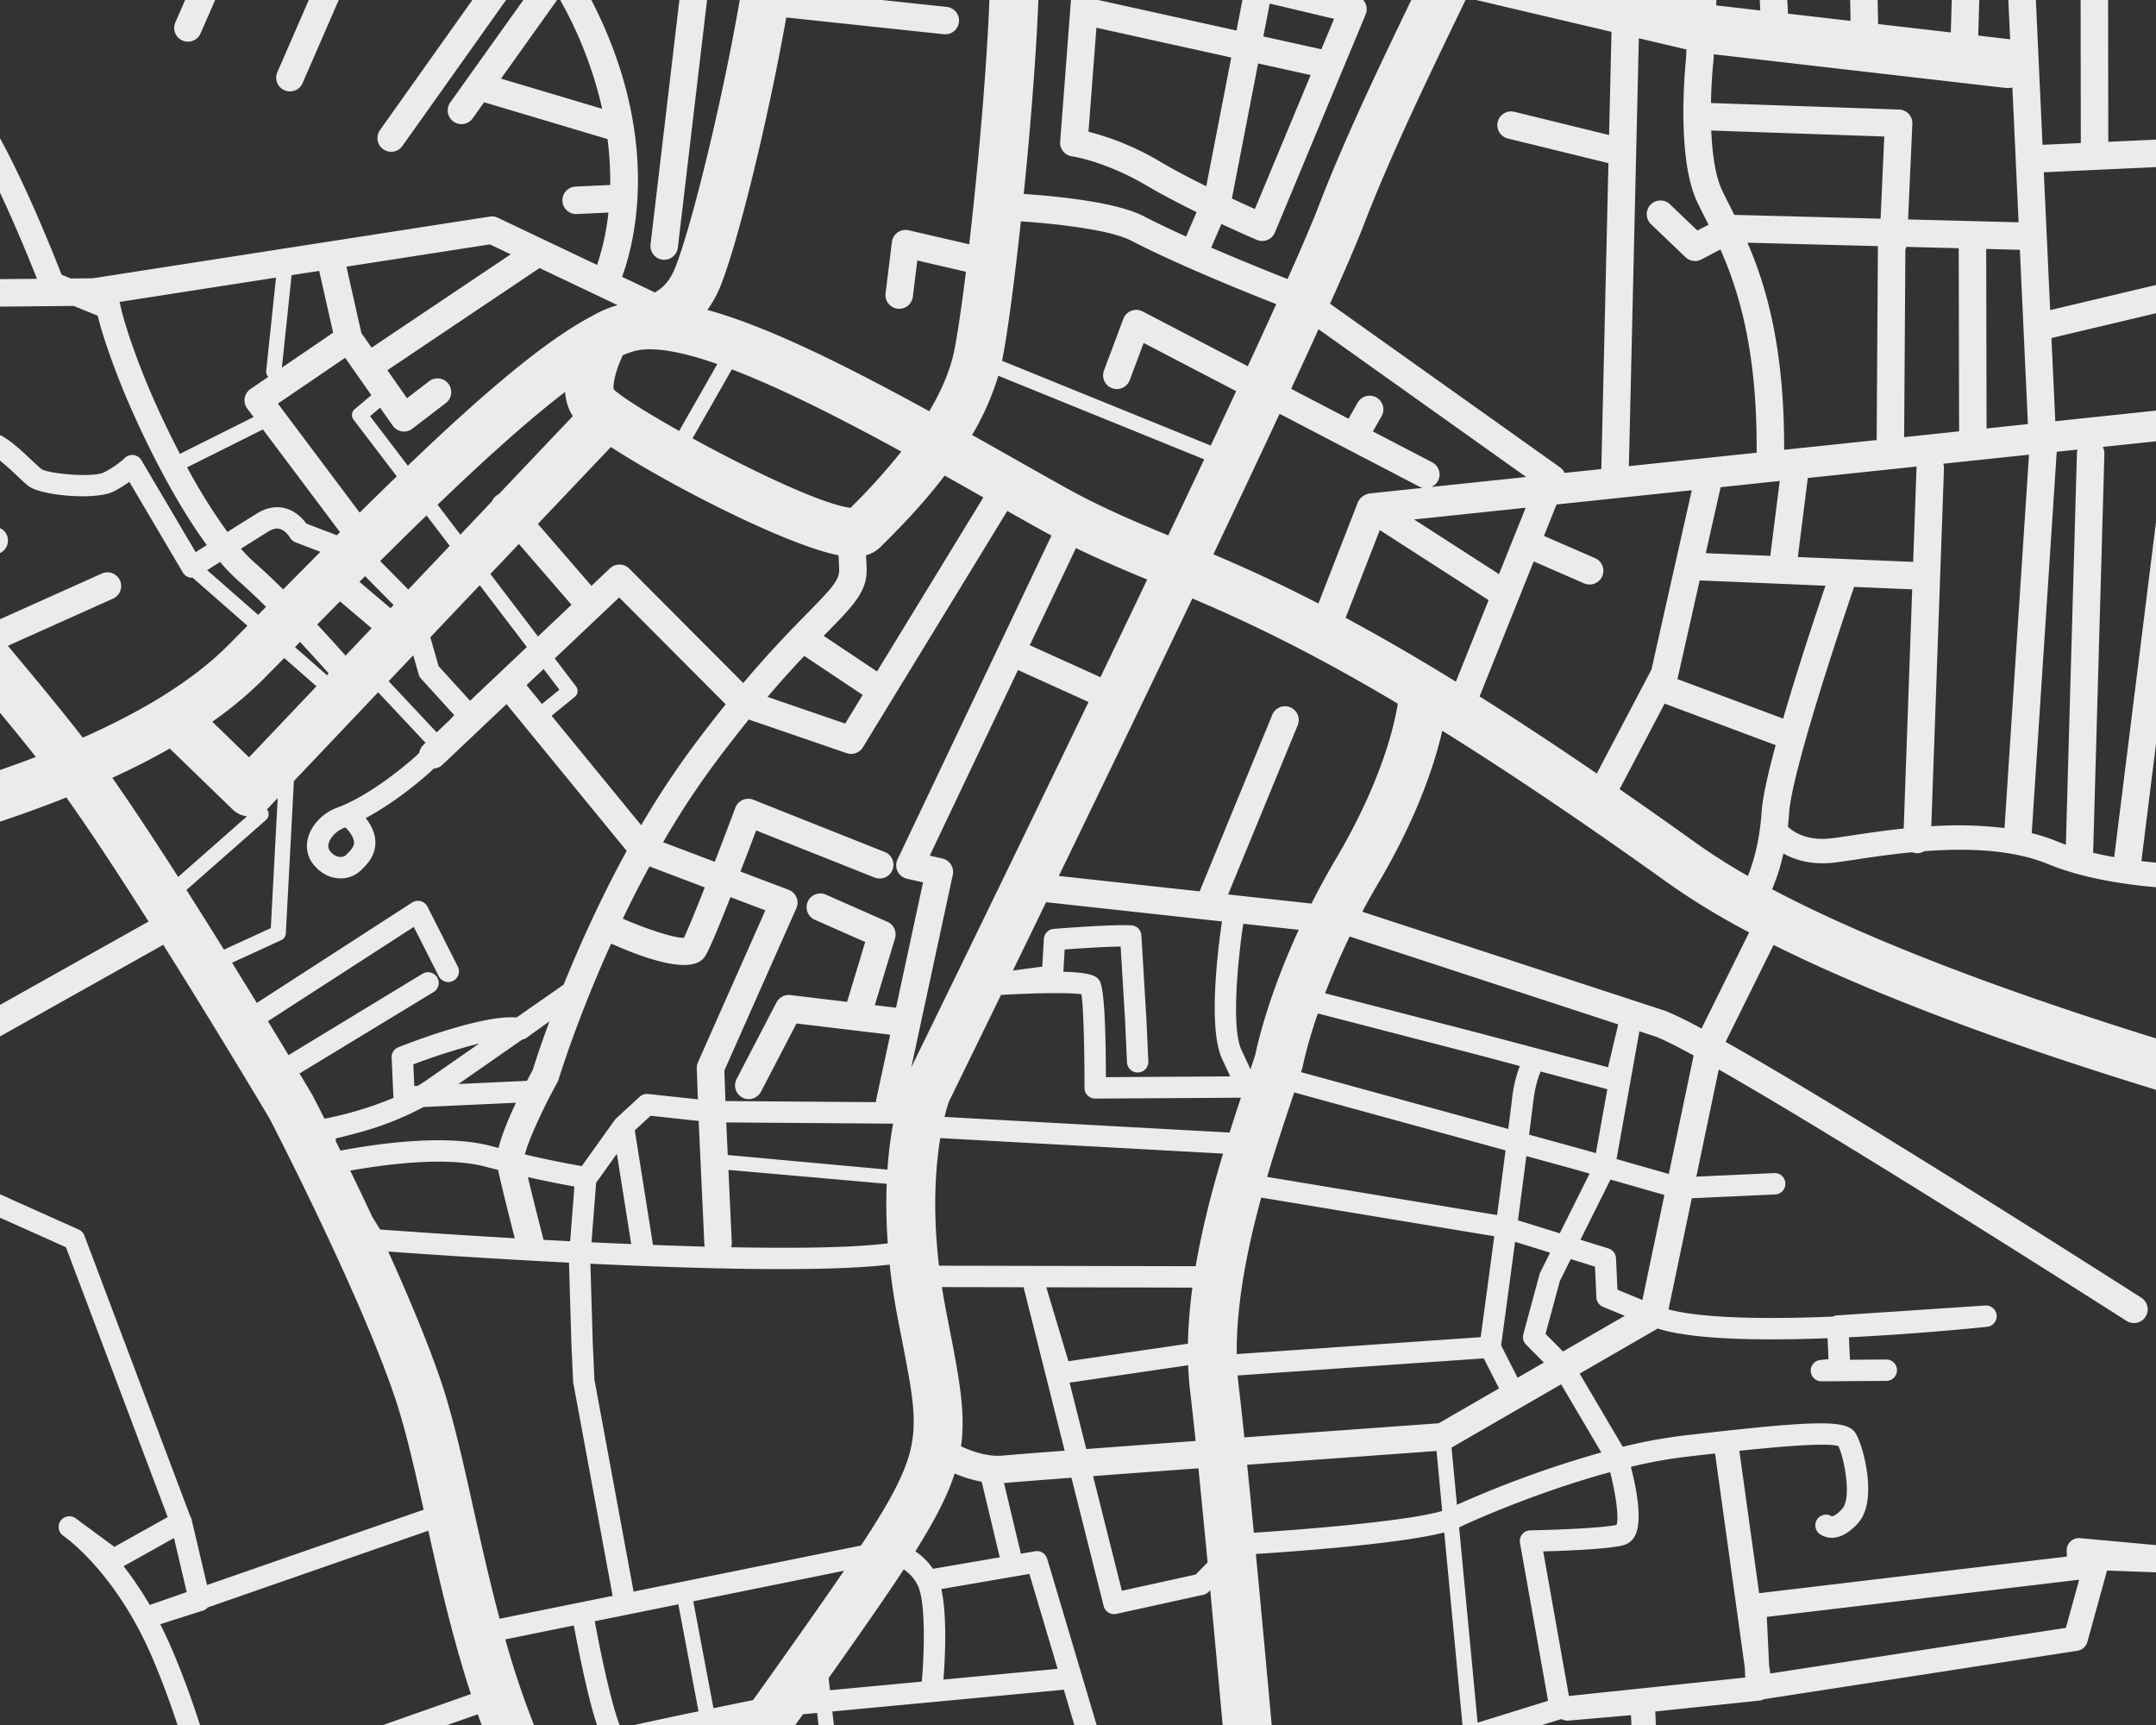 <svg xmlns="http://www.w3.org/2000/svg" width="1280" height="1024" viewBox="0 0 1280 1024">
  <rect x="0" y="0" width="1280" height="1024" fill="#333333" stroke="none"/>
<defs>
    <style>
      .cls-1 {
        fill: #fff;
        fill-rule: evenodd;
        opacity: 0.90;
      }
    </style>
  </defs>
  <path id="карта" class="cls-1" d="M3.556,316.66A8.159,8.159,0,0,1,.809,327.866L-2,329.569v-16.7A8.131,8.131,0,0,1,3.556,316.66ZM925.964-165.82l9.555,0.788c7.867,0.648,16,1.32,24.347,2.022L980.645-281h16.566L976.188-161.619c22.03,1.9,48.082,3.771,75.572,5.541l7.18-23.456-31.19-2.184a8.127,8.127,0,0,1-7.57-8.707,8.151,8.151,0,0,1,8.7-7.569l41.19,2.88a2.749,2.749,0,0,1,.47.034l24.67,1.726,7.4-61.831-72.44-6.754c-0.02,0-.03,0-0.04,0a8.154,8.154,0,0,1-7.33-8.876,8.157,8.157,0,0,1,8.88-7.367l35.12,3.274,0.65-6.088h16.4l-0.8,7.6,29.42,2.743,0.03,0a8.174,8.174,0,0,1,5.56,3,8.173,8.173,0,0,1,1.75,6.095l-9.33,77.856a8.153,8.153,0,0,1-8.67,7.168l-26.16-1.83-7.15,23.344c39.61,2.446,81.05,4.665,116.98,6.467l-0.57-12.4-46.19,2.132a8.2,8.2,0,0,1-6.09-2.328,8.168,8.168,0,0,1-2.44-6.05l0.54-19.38a8.161,8.161,0,0,1,8.38-7.927c0.19,0.006.38,0.017,0.58,0.036a8.161,8.161,0,0,1,7.35,8.347l-0.3,10.6,45.57-2.1a8.167,8.167,0,0,1,5.87,2.122,8.15,8.15,0,0,1,2.65,5.653l1.02,22.117c41.78,2.047,73.54,3.42,81.65,3.766,9.03-2.141,17.82-4.076,26.5-5.822v29.625c-7.13,1.492-14.34,3.112-21.73,4.879a14.506,14.506,0,0,1-3.98.384c-0.49-.02-12.89-0.542-32.88-1.451l0.26,200.532,42.62-1.969c3.7-.512,9.25-1.244,15.71-2.08V96.573c-5.72.743-10.57,1.386-13.84,1.841-0.25.034-.5,0.056-0.75,0.069L1244,100.858l-0.18.008-30.43,1.4,1.74,37.6c0,0.071.01,0.143,0.01,0.216l2.03,44,72.75-17.256a8.16,8.16,0,0,1,10.04,7.78l1.29,66.9,0.23-.025c0.12-.012.23-0.022,0.35-0.03l4.62-.305,3.55-.235v18.17c-0.8.052-1.59,0.1-2.35,0.156l-4.45.294-1.6.169,0.13,6.9c0.01,0.21.01,0.424,0,.636a7.126,7.126,0,0,1-.08.809L1271.33,511.17a314.066,314.066,0,0,0,36.32,2.154c0.23,0,.46,0,0.69.021l1.66,0.132v14.55l-2.48-.2c-5.11.052-55.07,0.168-91.76-14.942-21.54-8.869-49.01-9.43-73.37-7.589a7.938,7.938,0,0,1-7.18.615c-12.64,1.209-24.15,2.935-33.12,4.285-4.96.745-9.24,1.389-12.78,1.82-13.9,1.689-23.91-1.589-30.51-5.382a118.737,118.737,0,0,1-6.72,21.233c74.68,39.524,181.5,74.927,257.92,97.661v30.393c-73.22-21.466-177.97-55.541-257.03-94.991l-28.49,57.543c78.13,44.062,238.71,146.715,246.83,151.91a8.16,8.16,0,0,1-8.8,13.745c-1.96-1.254-162.74-104.044-242.1-149.24l-13.32,63.61,46.17-2.131a6.346,6.346,0,1,1,.58,12.678l-49.44,2.282-13.813,65.951c17.363,4.712,50.883,6.195,97.483,4.289a6.328,6.328,0,0,1,2.53-.714l88.05-5.874a6.346,6.346,0,0,1,1.11,12.64c-0.4.042-38.69,4.123-82.08,6.222l0.62,13.338,21.55-.141a6.345,6.345,0,0,1,.08,12.69l-38.54.252a6.346,6.346,0,0,1-.68-12.658l4.87-.492L1085,794.393c-48.57,1.838-82.24-.02-100.14-5.533-0.221-.068-0.47-0.138-0.7-0.206l-46.33,26.754,25.61,43.455a296.381,296.381,0,0,1,35.469-6.608c80.085-9.321,97.335-9.6,102.605-1.674,4.4,6.626,13.85,40.145,1.53,53.669-13.33,14.622-22.83,6.289-23.23,5.926a6.346,6.346,0,0,1,7.75-10c0.74-.082,2.9-0.969,6.1-4.476,5.97-6.547,1.04-30.766-2.24-37.264-6.44-2.108-33.28.115-58.79,2.8l11.75,84.519,182.73-21.747-0.16-3.334a7.3,7.3,0,0,1,7.92-7.6l72.79,6.672,0.04,0a7.071,7.071,0,0,1,2.3.655v13.224a7.129,7.129,0,0,1-3.28.7l-55.8-2-11.67,42.361a7.262,7.262,0,0,1-5.89,5.24l-186.23,28.778a7.3,7.3,0,0,1-2.67.82l-61.754,6.46L983.4,1031H968.881l-0.591-12.81-37.105,3.19a7.286,7.286,0,0,1-4.168-.91L893.032,1031h-80.6l55.9-6.37L857.435,909.7c-26.147,6.757-87.836,11.232-111.828,12.77,3.548,37.249,7.164,76.793,10.026,108.526H726.506c-2.336-25.89-5.147-56.663-8-87.013l-0.945.961A6.348,6.348,0,0,1,714.4,946.7l-51.64,11.336a6.349,6.349,0,0,1-7.516-4.652l-19.135-76.165c-20.1,1.518-34.6,2.65-38.9,3.07-0.383.037-.765,0.057-1.147,0.085l10.028,41.934,8.458-1.454A6.342,6.342,0,0,1,621.7,925.3L653.146,1031H639.905l-8.312-27.94-137.431,12.92,1.685,15.02h-9.12l-1.591-14.17-8.4.79c-3.318,4.66-6.49,9.1-9.549,13.38H431.465c1.55-2.15,3.132-4.35,4.764-6.62-3.421.7-6.869,1.41-10.306,2.12l0.849,4.5h-9.226l-0.5-2.66c-4.359.91-8.629,1.8-12.715,2.66H357.153c-2.673-5.79-5.96-16.29-10.4-36.186-2.587-11.6-4.8-23.041-6.072-29.884L300,973.173A521.652,521.652,0,0,0,319.826,1031h-31.25q-2.559-6.645-4.93-13.35c-9.171,3.23-22.671,7.99-37.865,13.35h-38.15c27.907-9.85,56.293-19.85,71.935-25.36-10.8-33.049-18.519-66.608-25.285-96.971L123.335,954.2a6.312,6.312,0,0,1-2.868,1.891L95.132,964.17q3.795,7.435,7.385,15.872c8.64,20.428,14.275,37.728,18.451,50.958H107.654c-3.967-12.42-9.215-28.02-16.826-46.014-18.782-44.411-44.129-66.3-51.258-71.834l-2.188-1.61a6.345,6.345,0,0,1,7.264-10.4c0.231,0.153,1.337.9,3.13,2.292l20.145,14.82,31.638-17.687L39.157,740.4-2,721.95V708.042L46.759,729.9a6.347,6.347,0,0,1,3.341,3.552l62.841,166.634a6.31,6.31,0,0,1,.792,1.829l9.177,39,128.6-44.715c-5.625-25.268-11.032-48.945-17.26-67.244C213.214,767.163,163.452,670.613,160,663.938c-2.772-4.657-31.447-52.746-63.071-103.075L-2,616.371v-18.71l90.2-50.614C70.99,519.914,53.529,493.223,39.4,473.4,25.571,478.9,11.648,483.886-2,488.431V457.8c7.738-2.672,15.523-5.481,23.281-8.452C14.165,440.325,6.249,430.632-2,420.676V368.487l62.442-28.03a8.158,8.158,0,1,1,6.681,14.886L4.663,383.381c15.932,19,31.706,38,44.483,54.509,33.512-14.859,64.635-32.981,86.707-55.25q5.358-5.407,11.039-11.175l-32.534-28.516a6.237,6.237,0,0,1-1.8-.137,6.344,6.344,0,0,1-3.989-2.946L76.794,286.025a68.956,68.956,0,0,1-9.349,5.718c-10.616,5.363-42.97,2.5-50.35-3.1-2.036-1.544-4.525-3.888-7.408-6.6A137.653,137.653,0,0,0-2,271.85V257.365c6.594,2.466,13.908,9.34,20.386,15.44,2.509,2.362,4.88,4.593,6.323,5.689,4.229,2.734,30.544,5.194,37.017,1.92a54.6,54.6,0,0,0,12.308-8.493,6.347,6.347,0,0,1,9.931,1.282l32.2,54.558c1.872-1.193,4.131-2.629,6.6-4.2-21.711-29.492-41.658-72.062-50.779-94.882C63.239,206.8,59.486,193.548,58,187.4l-14.27-5.785L-2,182.037V165.719l23.933-.221C15.422,148.9,6.765,128.511-2,110.147V78.46c16.707,29.533,33.532,71.7,38.547,84.593l5.57,2.258,12.943-.12,235.631-36.612a8.167,8.167,0,0,1,4.959.722l58.82,27.97a145.041,145.041,0,0,0,6.766-31.079l-18.727.865a8.159,8.159,0,1,1-.751-16.3l20.509-.945a189.463,189.463,0,0,0-1.595-27.257L287.427,60.711l-6.864,9.62a8.159,8.159,0,0,1-13.282-9.478L277.4,46.673c0.086-.125.173-0.25,0.264-0.371l44.068-61.752c-1.835-2.214-3.753-4.363-5.731-6.436L238.829,86.76a8.158,8.158,0,0,1-13.3-9.448L303.915-33.051c-36.435-29.8-88.2-42.216-127.105-47.356l9.646,36.869,17.6,27.816A8.163,8.163,0,0,1,204.64-8.1L179.628,49.349a8.158,8.158,0,1,1-14.961-6.511l23.287-53.488L174.9-31.287,138.692-25.1,119.057,19.848A8.159,8.159,0,0,1,104.1,13.316l21.075-48.234-89.251-.614a8.139,8.139,0,0,1-8.1-8.213,8.157,8.157,0,0,1,8.213-8.1l94.636,0.65a8.148,8.148,0,0,1,8.1,8.214,8.14,8.14,0,0,1-.119,1.342l30.082-5.146-9.3-35.551a354.484,354.484,0,0,0-36.867-1.63,8.158,8.158,0,0,1-8.388-7.923,8.157,8.157,0,0,1,7.917-8.388c1.3-.038,24.556-0.636,56.377,3.519l-1.462-31.681c-0.01-.125-0.015-0.25-0.017-0.375l-3.243-70.262L149-197.936a8.163,8.163,0,0,1-8.526-7.775,8.161,8.161,0,0,1,7.775-8.526l86.069-3.972A88.13,88.13,0,0,1,219.7-242.467c-30.142,9.094-61.663,16.1-99.122,2.041a8.125,8.125,0,0,1-1.171.874L-2-166.609v-19.034l104.587-62.835C64.011-267.117,29.082-275.589-2-278.471V-281H101.363q9.113,3.99,18.289,8.56c38.04,18.966,67.909,9.653,102.5-1.135,8.081-2.521,16.488-5.133,25.251-7.425h93.743c16.409,4.011,33.2,9.188,49.615,14.254,53.662,16.562,104.336,32.2,124.64,3.757q6.583-9.225,13.275-18.011h39.614c2.8,4.411,5.9,8.937,9.421,13.591,3.871,5.118,8.567,10.648,13.11,16,7.163,8.433,13.929,16.4,18.767,24.026q0.956,1.5,1.86,3a565.011,565.011,0,0,1,73.473,6.731L696.99-281H713.6l-12.634,66.29c5.283,1.082,10.484,2.272,15.561,3.574L732.129-281h16.717L732.23-206.592a159.922,159.922,0,0,1,23.4,9.568c21.824,11.259,48.575,17.708,82.309,22.4l13.41-57.09c0.015-.065.031-0.131,0.046-0.195L862.927-281h16.762l-10.942,46.582,27.287,13.4a8.161,8.161,0,0,1,3.728,10.919,8.158,8.158,0,0,1-10.92,3.728L864.918-218.12l-10.7,45.565c13.156,1.54,27.285,2.911,42.5,4.254,8.359-34.5,18.492-75.676,27.649-112.7h29.888C945.035-243.754,934.616-201.457,925.964-165.82ZM1050.29,988.323l0.72,5.11,175.5-27.117,7.87-28.558-185.45,22.066ZM103.306,913.01L73.373,929.744a207.893,207.893,0,0,1,15.518,23l21.967-7.638Zm909.224-783.2c-1.82-3.585-3.54-6.975-5.04-10.192-12.354-26.42-6.99-80.221-6.49-84.959l0.26-5.285-28.3-6.655-5.906,254,75.846-7.991c0.43-60.738-10.7-96.306-21.51-120.612l-11.26,5.905a8.161,8.161,0,0,1-9.43-1.325l-20.527-19.621a8.158,8.158,0,1,1,11.272-11.8l16.295,15.571,6.6-3.463C1013.72,132.16,1013.12,130.969,1012.53,129.805ZM709.764-91.245l2.5-12.913q-2.186-.7-4.367-1.4c-36.654-11.854-55.251-8.114-64.394-2.885-7.355,4.207-9.672,10.157-10.231,11.985,1.533,1.96,9.738,10.118,43.2,15.647,52.887,8.734,145.467,35.475,178.473,45.241,5.13-10.807,9.835-20.931,13.739-29.81-27.8-5.312-84.122-16.966-140.741-33.936l-2.168,11.178a8.152,8.152,0,0,1-9.561,6.455A8.157,8.157,0,0,1,709.764-91.245ZM190.219,327.581L175.4,321.919a6.348,6.348,0,0,1-3.3-2.876c-0.023-.041-2.45-4.116-6.055-5.072-1.977-.52-4.144-0.024-6.65,1.517-3.955,2.433-10.038,6.255-16.356,10.246a91.207,91.207,0,0,0,8.2,8.319c5.477,4.8,11.217,10.236,16.887,15.838Q179.32,338.544,190.219,327.581Zm-15.1,56.565,19.012,16.664,1-1.051c-3.979-4.486-9.979-11.166-16.992-18.68Zm13.211-13.427c6.823,7.3,12.717,13.847,16.825,18.475l15.454-16.283L201.855,357Q194.925,364.013,188.326,370.719Zm43.529-9.662,1.812-1.908-16.946-17.124q-1.677,1.683-3.342,3.357Zm40.334,282.432,40.658-1.876c1.246-2.375,2.407-4.53,3.41-6.36,0.929-3.022,4.249-13.548,9.963-28.985l-13.6,9.775a6.33,6.33,0,0,1-2.626,1.1Zm12.358-24.081a363.508,363.508,0,0,0-39.15,12.425l0.57,12.867,1.859-.087c1.85-1.057,3.639-2.15,5.235-3.263Zm27.079,65.9c16.461,3.842,28.415,6,33.793,6.895l19.465-27.247c0.043-.061.1-0.117,0.142-0.177a6.246,6.246,0,0,1,.62-0.7c0.043-.043.075-0.094,0.12-0.135l14.015-12.89a6.51,6.51,0,0,1,4.972-1.639l29.581,3.172-0.663-18.382a8.16,8.16,0,0,1,.695-3.6l40.011-90.193-20.7-7.842c-6.218,15.77-12.193,30.3-14.605,34.31-2.176,3.614-8.649,14.359-56.242-6.718-20.4,44.979-31.092,80.257-31.2,80.622a8.131,8.131,0,0,1-.665,1.585C322.477,657.8,313.7,676.833,311.626,685.311Zm1.772,13.436c3.281,13.944,8.649,34.707,9.309,37.255q7.758,0.418,15.779.827l2.526-32.494C335.4,703.363,325.9,701.58,313.4,698.747Zm362.321-62.086a6.344,6.344,0,0,1-6.631-6.046l-1.147-24.873-2.628-43.85c-9.079.107-23.8,1.057-33.237,1.752l-0.769,13.2c18.625,0.514,20.3,3.369,21.568,5.517,2.384,4.045,3.621,23.232,3.679,57.067l73.812-.454c-1.222-2.631-2.8-6.037-4.848-10.447-8.586-18.5-2.18-67.172-.033-81.542l-8.67-.948c-0.18-.012-0.355-0.032-0.526-0.058l-95.23-10.414c-7.016,14.457-13.634,28.069-19.715,40.565l17.427-2.31,0.958-16.445a6.345,6.345,0,0,1,5.823-5.957c1.436-.116,35.285-2.831,46.173-2.093a6.3,6.3,0,0,1,5.9,5.951l2.983,49.8,1.152,24.96A6.344,6.344,0,0,1,675.719,636.661Zm228.666,155.39,9.6-35.546a6.287,6.287,0,0,1,.447-1.179l5.842-11.7L899.5,737.167c-3.955,29.665-7.344,54.471-8.3,61.471l9.769,19.21,15.6-9.009L906,798.172A6.34,6.34,0,0,1,904.385,792.051ZM877.943,613.214l76.746,20.347,6.027-25.47L801.3,555.948c-5.982,12.33-10.776,23.693-14.582,33.685Zm-95.57-11.6c-6.492,18.926-8.764,30.607-8.806,30.831a14.249,14.249,0,0,1-.475,1.866c-0.227.694-.466,1.416-0.7,2.127l123.066,33.735c0.79-6.208,1.549-12.244,2.259-17.977a77.946,77.946,0,0,1,4.591-19.4l-27.579-7.312ZM914.708,636.09c-1.351,2.926-3.249,8.4-4.4,17.67-0.78,6.3-1.618,12.953-2.492,19.807l31.1,8.525,8.548,2.443,6.788-37.96ZM935.5,694.313l-29.306-8.034c-1.631,12.637-3.336,25.63-4.991,38.125l24.822,7.716,17.7-35.456Zm-41.664-11.422L768.371,648.5c-0.179.531-.353,1.05-0.534,1.588-4.8,14.3-10.362,30.849-15.56,48.541L888.81,721.286C890.48,708.665,892.2,695.578,893.831,682.891ZM771.062,551.967l-32.951-3.6c-2.8,18.584-7.451,61.094-1.082,74.819l5.362,11.556c1-2.982,1.957-5.86,2.854-8.6C746.432,620.288,752.83,591.539,771.062,551.967Zm7.541-15.589c4.335-8.554,9.185-17.486,14.62-26.705,27.424-46.514,34.759-79.946,36.633-91.978-53.443-31.8-90.685-49.116-121.952-62.441-26.906,56.4-55.035,114.7-79.285,164.722l83.605,9.143,43.1-104.735a8.158,8.158,0,1,1,15.087,6.21L729.109,530.966ZM741.052-17.662l3.565-18.35c-26.586-6.779-52.923-12.886-72.865-16.179-5.476-.9-10.569-1.926-15.363-3.042l-1.312,17.205Zm-87.229-3.895L652.176,0.037,734.1,18.122,737.937-1.63Zm77.532,139.4c5.33,2.486,10.048,4.614,13.671,6.227l33.1-79.522-31.2-6.887Zm53.143-88.6,7.521-18.068-38.19-9.047-3.79,19.508ZM805.121-2.485a8.158,8.158,0,0,1,5.651,11.073L756.9,138.012a8.159,8.159,0,0,1-10.724,4.373c-0.738-.314-9.346-3.986-21.033-9.418l-6.05,14.024c17.893,7.733,35.151,14.648,45.315,18.647,8.281-18.533,14.645-33.373,18.408-43.157C798.677,81.24,820.907,35.159,840.521-5.5l1.72-3.564c-18.135-5.322-49.228-14.27-81.8-22.845l-3.5,18.012ZM759.672,245.636c-12.039,25.844-25.382,54.14-39.286,83.4,18.178,7.761,38.338,16.857,62.345,29.211l23.253-59.632a9.066,9.066,0,0,1,7.5-5.723l31.248-3.292a8.083,8.083,0,0,1-2.026-.7Zm23.122-50.2c-4.979,10.967-10.423,22.821-16.241,35.384l34.039,17.736L806.065,239a8.158,8.158,0,1,1,14.159,8.109l-5.152,9,35.171,18.325a8.118,8.118,0,0,1-.414,14.635l56.234-5.925Zm56.756,112.94,50.4,32.449L905.767,301.4Zm-20.367,6.294-20.308,52.075c19.2,10.328,40.764,22.693,65.474,37.909l19.418-48.407ZM502.677,447.09l-58.139-19.964c-6.132,7.574-12.711,16.007-19.756,25.438a492.877,492.877,0,0,0-31.1,47.4l30.662,11.619c4.37-11.3,8.733-22.779,12.238-32.124a8.157,8.157,0,0,1,10.653-4.716l78.057,31.027a8.158,8.158,0,0,1-6.027,15.163l-70.34-27.959c-2.311,6.115-5.665,14.936-9.318,24.391l28.615,10.842a8.16,8.16,0,0,1,4.567,10.938L430.044,635.5l0.654,18.109,89.325,0.652a8.1,8.1,0,0,1,.164-1.458l8.32-38.585-20.587-2.462c-0.1-.01-0.19-0.021-0.285-0.034l-34.767-4.157-21.1,40.537a8.159,8.159,0,0,1-14.475-7.533L461,595.03a8.238,8.238,0,0,1,8.2-4.334l33.707,4.031,10.745-35.519L483.664,545.96a8.159,8.159,0,0,1,6.593-14.926L526.851,547.2a8.158,8.158,0,0,1,4.511,9.826l-12,39.67,12.6,1.507,16.048-74.424-9.579-2.158a8.159,8.159,0,0,1-5.574-11.463l91.4-192.239c-2.035-1.089-4.065-2.168-6.144-3.325q-9.69-5.389-20.1-11.285L512.289,443.628A8.153,8.153,0,0,1,502.677,447.09Zm9.494-34.565-34.68-23.143c-6.352,6.723-13.6,14.685-21.81,24.318l46.1,15.831ZM434.083,740.384c37.984,0.744,72.07.328,92.979-2.3a318.619,318.619,0,0,1-.641-35.347l-93.953-8.259,1.992,43.154A8.067,8.067,0,0,1,434.083,740.384Zm92.782-46.076a243.161,243.161,0,0,1,3.371-27.279l-99.069-.723,0.893,19.336Zm84.508-311.3L653.322,402c9.257-19.27,18.577-38.726,27.756-57.961-14.652-6.084-28.253-11.85-42.287-18.7Zm34.877,33.7-41.884-18.96L551.974,507.944l7.508,1.691a8.16,8.16,0,0,1,6.182,9.679l-24.646,114.3C554.24,606.579,598.706,515.534,646.25,416.711ZM535.551,795.8c-0.862-4.417-1.772-9.093-2.719-14.067-2.083-10.946-3.594-21.3-4.645-31.049-37.612,4.528-111.691,2.625-177.676-.511l1.419,47.541,0.983,21.3,23.241,125.8,135.021-27.355c15.447-23.4,23.852-38.68,28-51.866C545.343,846.023,542.07,829.239,535.551,795.8ZM418.4,740.017a8.154,8.154,0,0,1-.241-1.63l-3.348-72.524-0.016-.457-28.539-3.059-9.39,8.636,10.808,68.036C397.985,739.408,408.279,739.746,418.4,740.017Zm-43.656-1.512-8.515-53.6-12.319,17.244-2.744,35.3C358.942,737.823,366.827,738.176,374.745,738.505Zm31.26-181.765c2.342-4.806,7.066-16.378,12.411-29.95l-32.824-12.437q-8.111,14.889-15.85,31C385.018,551.977,400.411,556.82,406.005,556.74Zm5.7-113.941c6.8-9.1,13.167-17.288,19.131-24.687l-63.233-63.454-11.363,10.754c-0.045.044-.092,0.088-0.139,0.131l-26.754,25.323,12.624,16.559a4.534,4.534,0,0,1-.742,6.262L327.479,424.9l53.2,64.979A506.2,506.2,0,0,1,411.71,442.8ZM339.289,359l-31.235-36.088-16.92,17.828L319.4,377.816Zm-7.182,50.437-9.377-12.3L312.6,406.722l9.137,11.161Zm-19.326-25.35L284.813,347.4,255.5,378.284l4.871,17.142,18.709,20.555Zm-62.8,18.784a6.319,6.319,0,0,1-1.411-2.536l-3.225-11.349-14.6,15.383,28.5,30.383,7.37-6.975,3.049-3.274Zm-7.574-52.927L267,324.029,253.223,305.96c-9.258,8.977-18.489,18.081-27.528,27.091Zm30.913-32.571,18.812-19.822a7.671,7.671,0,0,1,3.949-4.162l43.979-46.338a30.655,30.655,0,0,1-4.551-14.394c-22.4,17.129-48.993,41.277-75.719,66.968Zm46.02-6.353,31.81,36.753,11.016-10.427a8.158,8.158,0,0,1,11.388.167l67.716,67.953c16.141-19.129,28.785-32,38.287-41.68,14.4-14.664,18.945-19.6,18.653-25.895l-0.38-8.25c-30.81-6.053-99.408-41.11-135.155-64.282Zm45.117-79.759c4.711,4.429,19.859,13.929,38.771,24.556L425.855,216.1c-20.653-7.22-37.983-10.608-49.152-7.71-1.2.354-2.366,0.72-3.489,1.1q-1.674.606-3.457,1.381C365.951,218.907,363.511,228.013,364.457,231.256Zm46.7,28.954c34.125,18.7,76.731,39.16,93.8,41.242a372.619,372.619,0,0,0,30.147-33.41c-34.033-18.6-70.243-37.172-100.617-48.78ZM524.332,323.1l-1.616,1.609a19.272,19.272,0,0,1-8.552,4.909l0.347,7.52c0.631,13.7-7.873,22.36-23.31,38.08q-1.073,1.089-2.2,2.236l31.679,21.14,63.125-103.323c-7.32-4.145-15.014-8.5-22.965-12.957C546.9,300.628,532.385,315.081,524.332,323.1ZM600.359,271.3c11.231,6.361,21.839,12.369,31.852,17.937,21.027,11.695,39.939,19.691,61.356,28.577,7.313-15.384,14.471-30.5,21.363-45.125L592.689,223.061A157.48,157.48,0,0,1,577.111,258.2Q588.55,264.609,600.359,271.3ZM718.8,264.481c5.222-11.1,10.276-21.895,15.11-32.27l-54.924-28.62L670.728,225.6a8.158,8.158,0,1,1-15.277-5.728l11.49-30.643a8.158,8.158,0,0,1,11.409-4.37L740.787,217.4c6.1-13.173,11.776-25.534,16.909-36.856-18.692-7.352-58.926-23.6-86.125-37.683-12.788-6.621-45.114-10.078-65.482-11.466-3.821,35.468-7.975,66.905-11.065,82.238-0.037.182-.084,0.364-0.122,0.546ZM730.99,34.146L650.926,16.469l-4.705,61.713a162.367,162.367,0,0,1,42.727,17.879c8.387,4.937,18.013,9.96,27.2,14.5ZM866.648,7.1C847.276,47.259,825.323,92.769,809.887,132.9c-4.113,10.693-11.133,27.025-20.253,47.385l136.591,97.181a8.112,8.112,0,0,1,2.677,3.273l21.79-2.295,4.223-181.587L895.181,82.213a8.158,8.158,0,0,1,3.883-15.848L955.3,80.147,956.729,18.9,870.717-1.334Zm57.476,292.365-7.485,18.659,30.366,13.225a8.158,8.158,0,1,1-6.515,14.959l-29.927-13.034-32.148,80.141C899.332,426.58,922.39,441.69,948,459.175L980.444,397.5l14.167-63c0.024-.12.05-0.238,0.079-0.355l9.7-43.125ZM1037.46,144.077c11,25.381,21.98,62.1,21.77,122.927l54.92-5.785,0.75-115.112Zm79.04-14.251,2.18-48.785-102.72-3.554c0.57,13.4,2.32,26.685,6.31,35.218,1.39,2.976,3.05,6.25,4.81,9.716,0.84,1.654,1.71,3.361,2.59,5.131Zm-64.25,156.145c-0.25.041-.5,0.061-0.75,0.079l-29.98,3.158-8.81,39.166,38.29,1.61,5.61-44.473Zm134.57-405.416c-50.02-2.5-111.28-5.829-163.6-9.47l-1.54,74.642a1.777,1.777,0,0,1-.01.231l-2.79,57.237,26.21,3.022-4.32-77.432a8.157,8.157,0,0,1,7.69-8.6,8.184,8.184,0,0,1,1.26.025,8.159,8.159,0,0,1,7.34,7.666l4.48,80.236,37.13,4.279-0.9-42.819a8.153,8.153,0,0,1,7.98-8.327,8.343,8.343,0,0,1,.98.038,8.162,8.162,0,0,1,7.35,7.947l0.95,45.047,43.15,4.974,2.91-98.95a8.156,8.156,0,0,1,8.4-7.914c0.18,0,.37.017,0.56,0.035a8.155,8.155,0,0,1,7.35,8.359l-2.95,100.345,18.96,2.186Zm9.9,214.409V94.872c0-.029-0.01-0.057-0.01-0.088l-1.97-42.827a14.371,14.371,0,0,1-4.48.191l-172.8-19.918-0.17,3.453c-0.01.163-.02,0.327-0.04,0.489-0.6,5.435-1.27,14.605-1.46,24.983l111.7,3.864a8.148,8.148,0,0,1,7.86,8.52l-2.54,56.714,65.62,1.72Zm4.61,99.857c-0.01-.109-0.01-0.216-0.01-0.325l-2.14-46.18-19.99-.525,0.22,106.552,24.55-2.586Zm34.03-109.9-0.27-202.037c-9.64-.449-20.36-0.959-31.89-1.522l9.44,204.608Zm48.48,100.115-65.91,15.632,2.28,49.376,64.75-6.821Zm-28.66,323.774,30.23-242.347-0.1-5.046-36.92,3.89a8.023,8.023,0,0,1,.97,4.075l-6.68,236.842C1246.84,507.221,1251.03,508.074,1255.18,508.811Zm-33.9-9.334c1.7,0.7,3.45,1.355,5.21,1.986l6.56-232.54a8.061,8.061,0,0,1,.35-2.037l-12.36,1.3v0.2c0,0.157-.01.312-0.02,0.464l-14.8,225.734A108.711,108.711,0,0,1,1221.28,499.477Zm-31.22-7.916,14.54-221.64-50.89,5.361a8.134,8.134,0,0,1,.41,2.887l-7.53,212.313A232,232,0,0,1,1190.06,491.561Zm-26.96-235.5-0.23-108.7-31.04-.815a8.551,8.551,0,0,1-.62,1.5L1130.48,259.5Zm-25.28,21.527c0-.22.06-0.426,0.08-0.641l-64.62,6.808-5.92,46.914,27.84,1.171c0.1,0,.21.006,0.31,0.013l40.32,1.694Zm-50.26,220.033c3.34-.406,7.53-1.035,12.37-1.765,8.34-1.253,18.75-2.816,30.28-4.02l5.04-141.981-34.49-1.45c-7.9,23.141-36.92,109.559-38.6,134.394-0.19,2.739-.43,5.364-0.72,7.9C1064.1,493.312,1072.16,499.5,1087.56,497.622Zm-3.8-149.932-74.69-3.137-12.944,57.576a8.439,8.439,0,0,1-.283.972l62.8,23.485C1067.34,396.687,1078.22,364.016,1083.76,347.69Zm-29.56,94.655-65.94-24.659-26.717,50.791q21.781,15.053,45.987,32.371a350.711,350.711,0,0,0,30.16,19.118c3.25-7.966,6.99-20.556,8.19-38.266C1046.45,473.233,1049.72,458.846,1054.2,442.345Zm-44.02,168.233,28.28-57.105a423.628,423.628,0,0,1-47.821-29.041c-53.506-38.312-97.444-67.656-134.364-90.644-4.3,18.886-14.4,50.489-38.065,90.617q-5.069,8.6-9.43,16.823l180.026,58.883c0.168,0.055.334,0.116,0.5,0.182A231.7,231.7,0,0,1,1010.18,610.578ZM990.751,696.9l14.739-70.351c-9.537-5.2-17.1-9.022-22.019-11.02l-10.177-3.328L959.731,688.04Zm-2.609,12.454-32.007-9.147L938.3,735.938l16.643,5.173a6.346,6.346,0,0,1,4.454,5.767l0.864,18.709,14.824,6.113ZM964.6,781.1l-12.911-5.323a6.348,6.348,0,0,1-3.92-5.574l-0.844-18.3-14.37-4.467-6.482,12.985-8.486,31.408,10.346,10.443ZM931.452,1006.77l104.678-10.956-0.29-6.143-17.63-126.86c-6.48.728-12.57,1.436-17.84,2.05a280.265,280.265,0,0,0-32.137,5.886c3.074,11.772,7.282,32.2,2.339,41.115a10.705,10.705,0,0,1-6.594,5.359c-8.612,2.372-34.608,3.373-47.788,3.736Zm-54.205,15.84,41.826-12.97L902.4,915.9a6.347,6.347,0,0,1,6.135-7.455c16.35-.29,42.8-1.384,51.18-3.236,1.473-3.888-.229-17.5-3.793-31.322-38.644,10.49-75.874,26.208-89.666,32.813ZM864.984,893.287A627.208,627.208,0,0,1,950.67,862.2l-23.834-40.441L861.764,859.33ZM744.4,909.84c39.081-2.473,93.332-7.419,111.828-12.9l-3.376-35.6c-14.3,1.032-61.949,4.476-112.419,8.163C741.7,882.041,743.034,895.676,744.4,909.84Zm-9.018-87.33c0.988,8.28,2.135,18.762,3.386,30.754,53.723-3.925,104.392-7.583,115.377-8.376L889.963,824.2l-9.072-17.84L734.791,816.5C734.953,818.518,735.142,820.525,735.379,822.51Zm143.677-28.74c1.351-9.88,4.5-33.009,8.082-59.9L748.787,710.915c-8.277,30.205-14.829,62.867-14.543,92.9ZM736.732,651.624l-86.486.532a6.349,6.349,0,0,1-6.385-6.361c0.054-21.923-.607-47.561-1.783-55.569-6.957-1.139-27.606-.761-47.779.371-16.706,34.29-28.2,57.77-30.878,63.227a95.8,95.8,0,0,0-2.654,9.206l169.224,9.278C732.272,665.107,734.544,658.189,736.732,651.624Zm-10.608,33.182L558.234,675.6c-2.732,16.613-4.725,42.239-.759,75.745l152.387,0.318C713.8,728.546,719.807,705.742,726.124,684.806ZM666.049,944.317l43.784-9.612,7.111-7.23c-1.875-19.727-3.734-38.84-5.455-55.85-22.331,1.639-44.053,3.243-62.539,4.627ZM644.915,860.19c18.975-1.423,41.609-3.1,64.906-4.806-1.2-11.455-2.3-21.481-3.247-29.439-0.607-5.094-.98-10.27-1.18-15.5l-70.382,10.323Zm60.355-62.55a289.366,289.366,0,0,1,2.649-33.288l-86.743-.182,13.137,43.878Zm-73.2,63.517L607.7,764.142l-48.481-.1c0.621,4,1.315,8.076,2.113,12.267,0.937,4.929,1.84,9.562,2.694,13.939,5.821,29.858,9.223,49.186,6.526,68.306,6.814,3.2,16.135,6.37,25.067,5.494C599.829,863.635,613.312,862.577,632.071,861.157ZM560.1,997.033l67.8-6.374-16.763-56.346-52.3,9C562.406,959.092,561.1,984.244,560.1,997.033Zm-6.253-65.743,39.7-6.829-10.73-44.872a76.5,76.5,0,0,1-16.03-4.873c-4.255,13.195-11.678,27.58-23.359,46.195A36.587,36.587,0,0,1,553.847,931.29Zm-61.1,72.07,54.527-5.121c1.627-19.122,2.216-47.8-2.445-57.165a24.556,24.556,0,0,0-8.272-9.458c-9.12,13.922-20.331,30.092-34.01,49.524q-5.482,7.788-10.606,15.037Zm-69.176,10.66c8.695-1.79,16.914-3.46,23.522-4.8,9.4-13.157,19.934-28.016,31.733-44.777,8.45-12,15.829-22.581,22.278-32.02L411.6,950.56Zm-54.877,11.9c8.32-2.12,27.3-6.17,46-10.06l-11.976-63.5-49.605,10.052C357.967,988.872,364.625,1017.5,368.693,1025.92ZM261.706,819.607c7.19,21.124,13.092,47.681,19.34,75.8,4.575,20.583,9.534,42.895,15.577,65.516l67.09-13.592-23.359-126.44a6.206,6.206,0,0,1-.1-0.859l-1.007-21.836L337.8,749.547c-47.665-2.41-89.363-5.3-107.3-6.6C242.233,768.906,253.792,796.354,261.706,819.607Zm-40.681-97.249,4.646,7.505c9.77,0.718,40.778,2.94,79.939,5.187-2.513-9.791-7.752-30.425-9.9-40.549q-3.709-.939-7.624-1.972c-23.677-6.263-60.752-1.113-80.165,2.377C212.034,703.36,216.47,712.623,221.025,722.358ZM199.374,677.5q1.329,2.676,2.745,5.544c19.078-3.646,61.338-10.166,89.218-2.788,1.581,0.418,3.128.82,4.658,1.214,1.893-7.877,6.029-17.77,10.34-26.857l-54.942,2.536c-0.751.41-1.5,0.813-2.243,1.209a181.316,181.316,0,0,1-36.97,14.163c-5.659,1.555-9.806,2.6-12.886,3.257Zm-46.91-82.133,92.217-59.611a6.345,6.345,0,0,1,9.1,2.461l18.01,35.527a6.344,6.344,0,1,1-11.318,5.737l-14.825-29.241-86.575,55.964c4.544,7.464,8.659,14.263,12.211,20.152l79.529-48.3A6.346,6.346,0,0,1,257.4,588.91l-79.574,48.325c4.144,6.908,6.749,11.289,7.316,12.243,0.141,0.234.272,0.472,0.4,0.713,0.456,0.877,3.065,5.9,7.105,13.9a212.751,212.751,0,0,0,40.928-12.337c0-.046-0.007-0.092-0.008-0.138l-1.054-23.776a6.344,6.344,0,0,1,4.014-6.185c8.792-3.463,50.721-19.461,70.083-17.62l28.042-19.542c4.49-11.108,9.784-23.5,15.9-36.689q10.386-22.417,21.507-42.7l-71.341-87.13-38.149,36.106a8.08,8.08,0,0,1-5.139,2.183l-0.888.954c-0.107.115-.22,0.227-0.335,0.333-0.9.834-18.83,17.3-39.092,28.093,3.835,4.88,5.766,9.776,5.75,14.6-0.024,7.984-5.191,13.043-7.674,15.474-0.26.254-.487,0.47-0.655,0.653a17.162,17.162,0,0,1-12.628,5.046c-3.986-.039-9.873-1.4-15.274-7.6a17.494,17.494,0,0,1-3.8-16.264c2.015-7.863,8.8-14.963,17.285-18.085,21.47-7.9,45.125-29.1,47.315-31.09l1.521-1.633a8.08,8.08,0,0,1,2.4-4.516l1.317-1.246L224.5,410.95l-50.012,52.7-4.805,90.533c0,0.081-.029.155-0.037,0.235a4.539,4.539,0,0,1-.072.465c-0.031.145-.068,0.285-0.112,0.424s-0.093.271-.15,0.4a4.023,4.023,0,0,1-.194.4,4.22,4.22,0,0,1-.226.368c-0.081.119-.166,0.234-0.257,0.344s-0.2.224-.3,0.33-0.209.2-.321,0.288-0.227.177-.349,0.258a4.469,4.469,0,0,1-.413.243c-0.069.036-.128,0.084-0.2,0.118L137.779,571.5C142.921,579.811,147.852,587.831,152.464,595.371ZM210.173,500.2c0.009-2.478-1.744-5.6-5.076-9.05l-0.6.223c-4.467,1.645-8.409,5.565-9.372,9.323a4.863,4.863,0,0,0,1.075,4.778,8.378,8.378,0,0,0,5.355,3.223c0.088,0.009.178,0.015,0.266,0.02a5.278,5.278,0,0,0,3.336-.9c0.3-.33.695-0.722,1.154-1.171C208.342,504.658,210.165,502.669,210.173,500.2Zm-77.209,63.538,27.805-12.775,4.1-77.184-6.057,6.382c-0.106.112-.223,0.209-0.332,0.317a4.52,4.52,0,0,1-.524,6.232L110.7,528.31C118.256,540.187,125.771,552.166,132.964,563.738ZM66.685,461.745C78.5,478.6,92.091,499.224,105.764,520.578l40.9-36a14.488,14.488,0,0,1-8.465-3.98l-37.42-36.246C89.838,450.588,78.4,456.374,66.685,461.745Zm59.338-33.329,21.832,21.148,40.026-42.173-19.137-16.773c-4.216,4.279-8.325,8.442-12.288,12.441A224.235,224.235,0,0,1,126.023,428.416Zm27.241-63.422,4.685-4.763c-5.5-5.439-11.036-10.685-16.268-15.274a109.752,109.752,0,0,1-11.019-11.376c-2.9,1.84-5.527,3.513-7.672,4.879Zm-18.226-49.211c6.791-4.294,13.464-8.489,17.716-11.1,6.913-4.252,12.819-3.966,16.545-2.976,6.366,1.687,10.534,6.3,12.551,9.094l18.179,6.948c0.614-.614,1.22-1.215,1.833-1.827l-45.768-60.98-44.95,22.449c-0.024.012-.049,0.017-0.073,0.028A332.962,332.962,0,0,0,135.038,315.783ZM70.912,179.239a7.281,7.281,0,0,1,.506,1.679c0.022,0.126,2.3,13.018,14.036,42.381,5.159,12.907,12.675,29.486,21.37,46.15,0.092-.055.172-0.122,0.269-0.17l43.47-21.71-3.758-5.009a8.157,8.157,0,0,1,1.932-11.639l10.539-7.181a4.446,4.446,0,0,1-1.242-3.567l5.827-55.375Zm118.593-18.426-16.377,2.545-5.777,54.88L197.785,197.5ZM164.982,239.6l48.565,64.709q11.21-11.091,22-21.533l-25.653-33.649a4.532,4.532,0,0,1,.68-6.21l9.878-8.347-8.522-12.156c-0.049-.069-0.1-0.138-0.147-0.208l-6.874-9.809Zm125.837-94.525L205.666,158.3l8.9,39.449,6.055,8.637L303.2,150.957Zm29.514,14.035-90.341,60.647,11.642,16.607,13.176-10.088a8.159,8.159,0,0,1,9.919,12.957L244.8,254.487a8.159,8.159,0,0,1-11.64-1.795l-7.482-10.673-5.96,5.036,22.4,29.386c43.578-41.789,81.31-74.182,109.442-88.881l0.022-.015a66.648,66.648,0,0,1,15.055-6.421ZM297.447,46.673l60.067,17.912a238.191,238.191,0,0,0-23.06-61.171q-1.308-2.441-2.722-4.787Zm23.441-86.511a141.138,141.138,0,0,1,17.083,18.656,8.289,8.289,0,0,1,.916,1.221A127.307,127.307,0,0,1,348.833-4.3c45.311,84.494,27.576,149.47,20.482,168.628l19.493,9.27c5.089-2.89,9.078-7.185,12.184-15,11.707-29.462,37.7-138.883,44.7-203.358,0-.035.01-0.068,0.014-0.1l-20.585-.449L402.4,147.2a8.159,8.159,0,0,1-16.2-1.911l22.54-190.956-88.3-1.921A29.772,29.772,0,0,0,320.888-39.838ZM439.9-152.682l-2.145.349L427.046-61.59,449.752-61.1a60.011,60.011,0,0,1,10.007-16.565c-8.9-3.758-15.793-9.865-16.652-19.839A396.221,396.221,0,0,1,439.9-152.682Zm-244.976,58.4c6.293,1.078,12.8,2.346,19.438,3.835,36.163,8.117,66.512,20.8,90.213,37.513q0.21-1.719.508-3.512a8.2,8.2,0,0,1,.3-1.73c2.408-13.069,7.99-29.06,15.682-49.2L193.742-119.969ZM327.15-123.177c10.136-27.435,9.254-48.03,7.86-57.761a160.268,160.268,0,0,1-26.559-.292,132.738,132.738,0,0,1-15.681-2.46l-4.425,56.677ZM190.055-199.832l2.926,63.391,7.563,0.749,0.967-64.669Zm27.785-1.282-1,67.032,55.266,5.463,4.667-59.778a103.682,103.682,0,0,1-26.112-14.232ZM382.2-239.027c-23.605-7.287-48.013-14.819-69.7-18.286-28.079-4.492-52.136,2.25-77.18,10.018A76.349,76.349,0,0,0,257.339-218a8.207,8.207,0,0,1,2.006,1.612,87.943,87.943,0,0,0,27.687,14.381,7.823,7.823,0,0,1,1.518.468c13.819,4.135,30.95,6.012,52.087,3.73a8.167,8.167,0,0,1,8.625,5.56c0.4,1.2,9.065,28.578-5.381,70.729l2.377,0.235a8.159,8.159,0,0,1,7.316,8.922,8.158,8.158,0,0,1-8.911,7.317h-0.011l-6.742-.666c-6.456,16.784-11.517,30.681-14.51,41.872l87.258,1.9,11.615-98.405a8.158,8.158,0,0,1,6.788-7.1l11.738-1.914c1.571-17.058,5.318-32.933,13.016-42.378,2.273-2.789,4.507-5.333,6.7-7.7C435.819-222.484,408.814-230.814,382.2-239.027ZM427.95,169.31a64.928,64.928,0,0,1-8,14.65c35.413,9.791,80.216,31.92,131.743,60.151,6.884-11.6,12.42-23.931,14.894-36.212,1.818-9.023,4.266-25.534,6.877-46.582L544.6,154.64l-2.656,21.5a8.158,8.158,0,0,1-16.194-2l3.766-30.493a8.163,8.163,0,0,1,9.937-6.949l35.963,8.319c2.717-23.569,5.486-51.1,7.812-79.509,3.519-42.963,4.749-72.665,4.8-92.374L474.55-41.753c0,0.043-.013.084-0.017,0.127-1.171,10.781-2.885,22.949-4.988,35.889L562.124,4.1a8.159,8.159,0,0,1-1.653,16.233l-0.072-.007L466.8,10.38C455.95,71.357,438.345,143.15,427.95,169.31ZM587.732-43.358a103.433,103.433,0,0,0-1.2-12.991c-10.007-3.916-37.075-12.48-62.237-14.934-4.034-.393-7.549-0.572-10.649-0.607-2.451.1-4.882,0.181-7.269,0.219-7.11.567-10.691,2.045-12.211,2.9a42.773,42.773,0,0,0-13.494,11.359ZM568.708-232.634c-4.8-5.656-9.77-11.5-14.138-17.277-2.251-2.977-4.35-5.918-6.348-8.831q-4.638,6.207-9.216,12.6a66.5,66.5,0,0,1-10.74,11.818c17.189,6.643,35.813,12.054,45.494,10.821,0.73-.092,1.533-0.179,2.4-0.262C573.819-226.616,571.291-229.591,568.708-232.634Zm25.115,37.017a158.906,158.906,0,0,0-16.416.9c-23.6,2.983-61.917-12.955-78.059-20.327-5.141,3.414-13.623,10.071-23.047,21.634-8.534,10.471-9.091,53.818-4.779,89.379,5.394,2.223,17.7,3.564,33.551,3.363q3.93-.269,8.235-0.237a306.159,306.159,0,0,0,46.82-5.711c29.553-6,41.012-13.449,43.347-16.176C604.8-142.3,606.278-167.668,593.823-195.617ZM607.8-82.477A28.634,28.634,0,0,1,604.84-89.9a131.427,131.427,0,0,1-12.368,4.786c13.552,4.82,15.591,7.487,17.169,9.557,4.4,5.767,12.591,16.505,2.925,138.094-1.364,17.16-3.009,35.136-4.779,52.6,19.5,1.309,54.956,4.776,71.284,13.227,7.512,3.889,16.154,7.991,25.094,12.034l6.241-14.467c-9.892-4.859-20.454-10.345-29.735-15.81-24.584-14.471-44.031-17.287-44.2-17.311a8.158,8.158,0,0,1-7.063-8.708L640.371-59.786C624.02-65.453,613.249-72.957,607.8-82.477ZM742.33-171.246c-28.6-14.756-78.587-21.491-117.041-23.615,7.546,22.113,8.482,42.323,7.933,59.1,12.136-5.726,26.984-7.744,44.422-6.042a187.717,187.717,0,0,1,39.185,8.644c65.225,21.1,134.783,35.088,162.309,40.233,0.141-.583.268-1.145,0.366-1.662,1.243-6.546,5.077-23.127,10.349-45.2C825.393-145.584,779.3-152.17,742.33-171.246Zm165.675,82.07A111.309,111.309,0,0,1,902.65-71.7c-0.1.3-.215,0.6-0.338,0.9-4.418,11.56-10.931,26.011-18.789,42.675L1002.7-.092l2.67-54.63,1.55-75.36c-11.989-.883-23.357-1.781-33.809-2.687q-20.949-1.816-39.974-3.352c-4.78-.394-9.455-0.779-14.061-1.162C913.4-113.6,909.26-95.788,908.005-89.176Z"/>
</svg>
